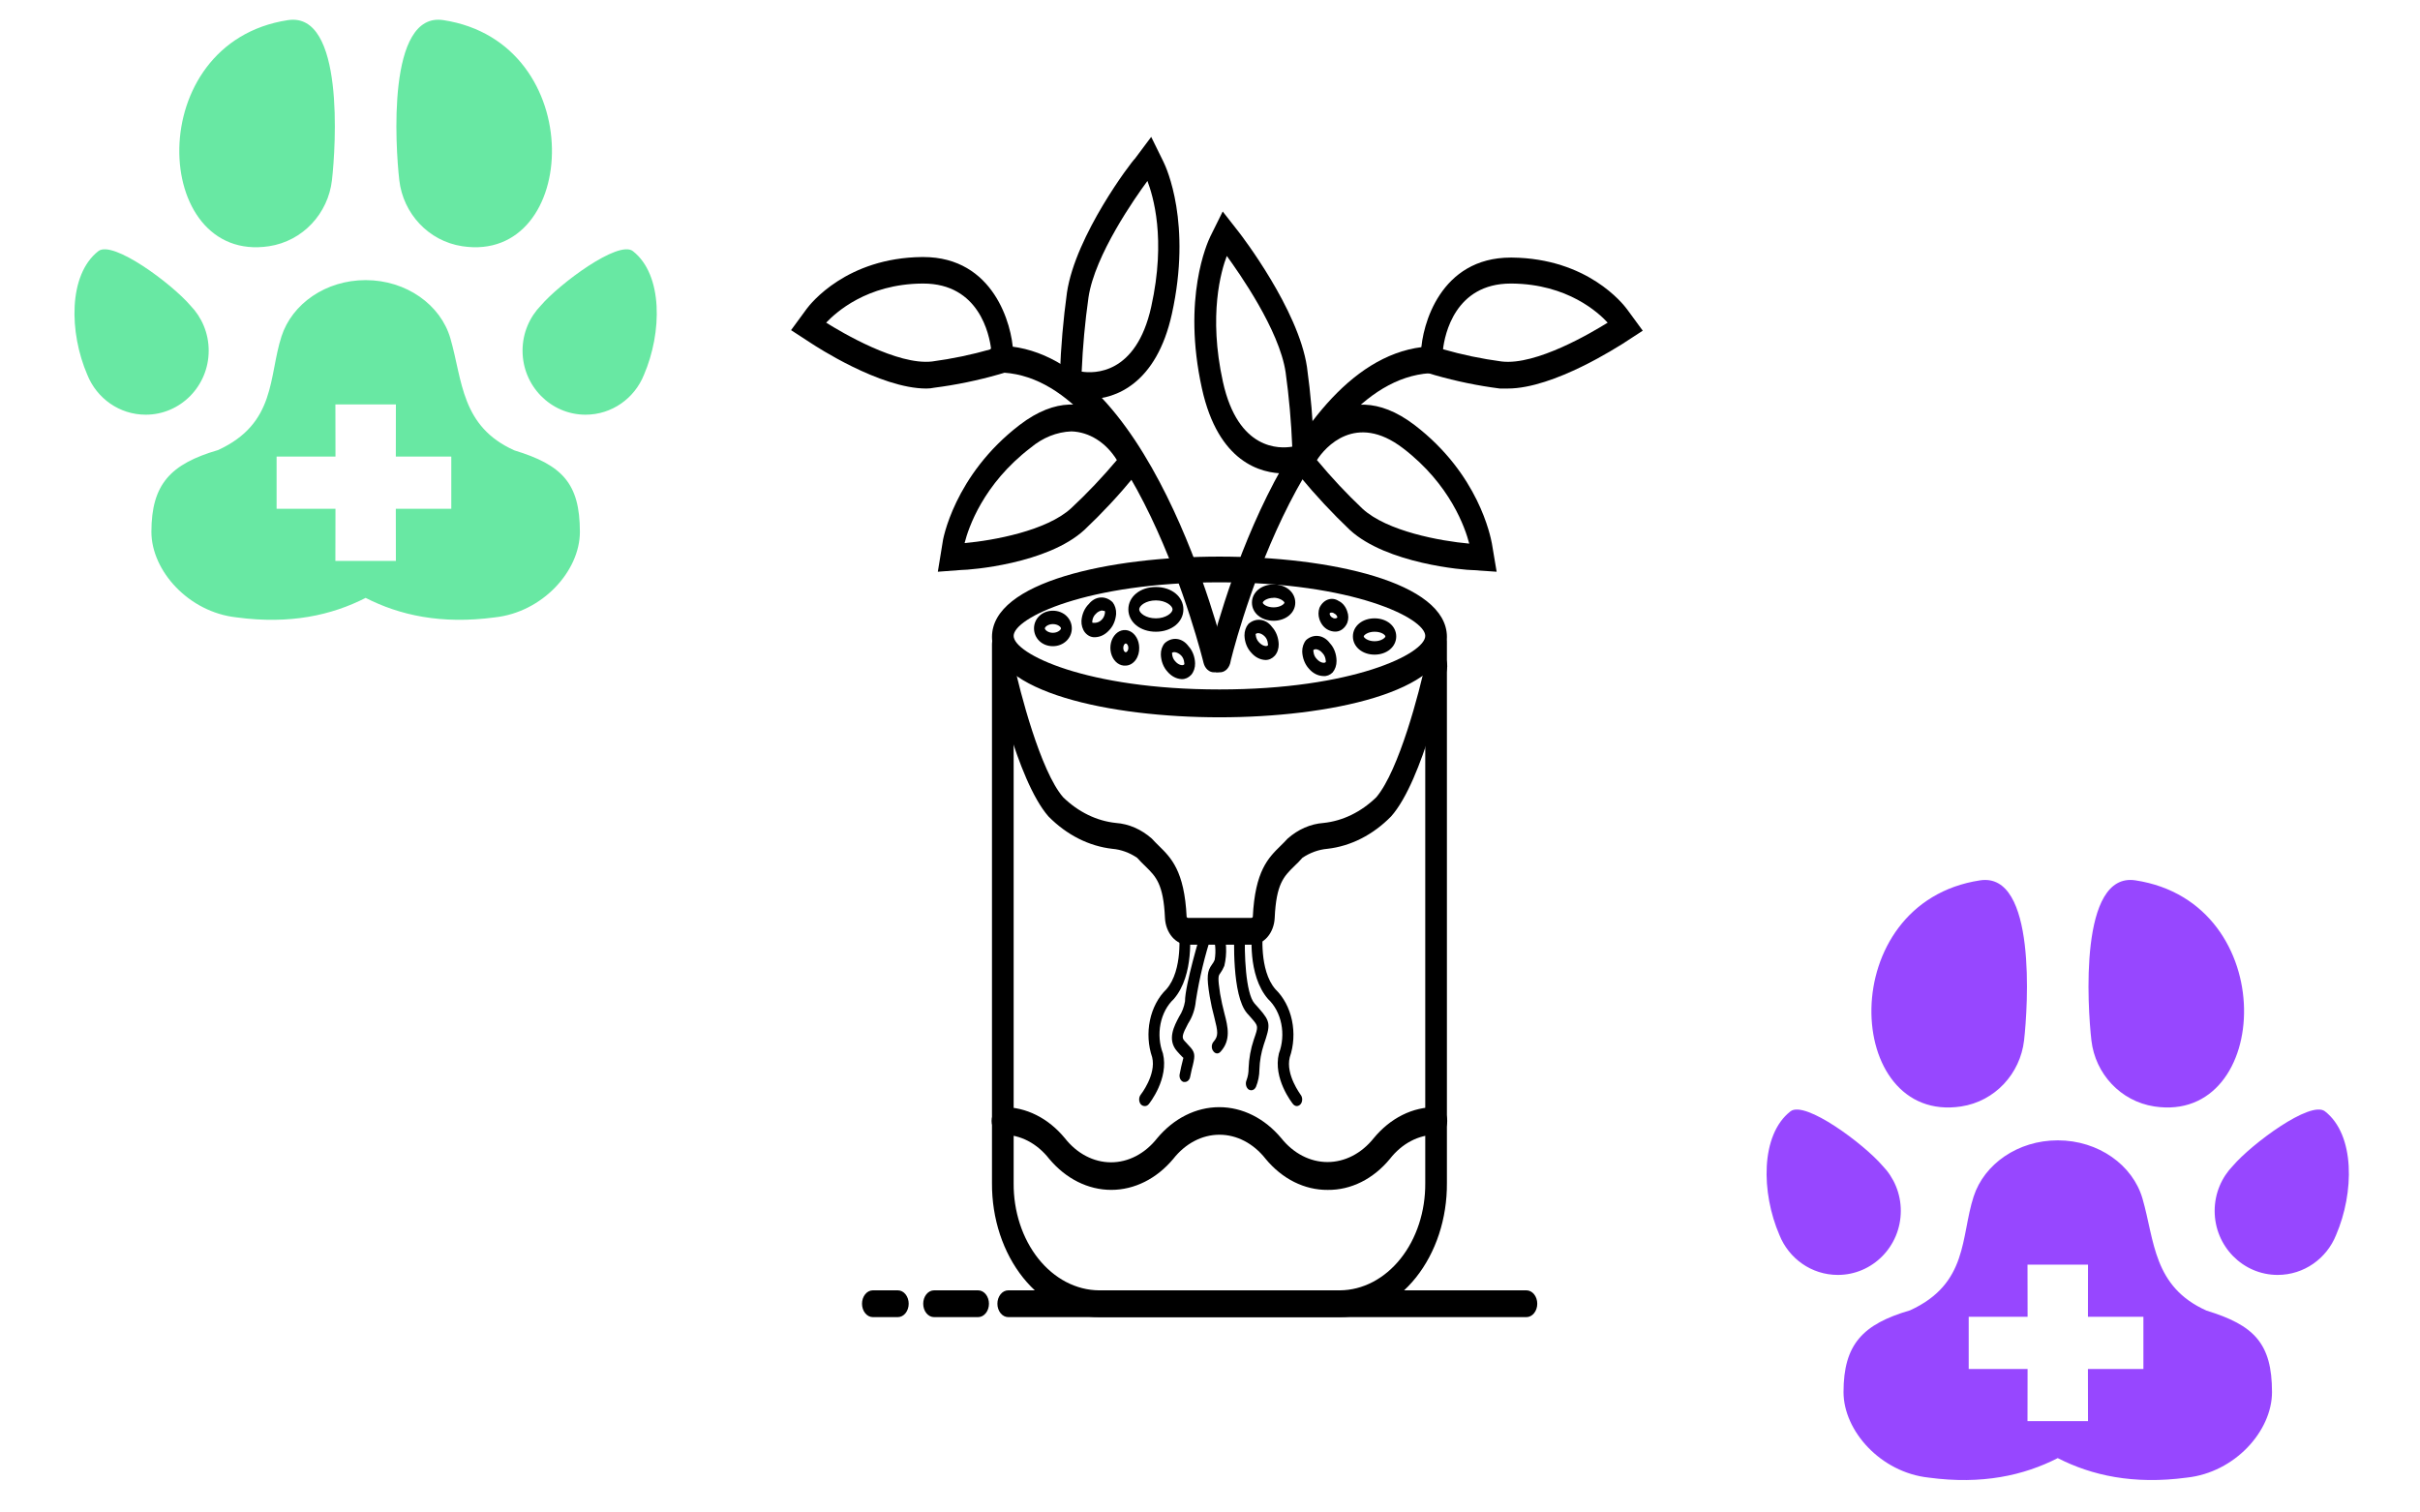 <svg width="256" height="160" viewBox="0 0 256 160" fill="none" xmlns="http://www.w3.org/2000/svg">
<path d="M207.459 117.048C211.047 116.501 213.708 113.573 214.114 110.074C214.525 106.517 215.452 92.22 209.463 93.129C193.927 95.49 195.018 118.938 207.459 117.048ZM227.9 117.048C240.338 118.938 241.428 95.49 225.893 93.128C219.905 92.219 220.831 106.515 221.241 110.073C221.647 113.573 224.311 116.501 227.9 117.048ZM201.077 128.094C201.077 126.234 200.337 124.548 199.143 123.321C197.18 121.022 190.938 116.373 189.406 117.564C186.207 120.056 186.31 126.19 188.237 130.647C189.227 133.126 191.619 134.869 194.414 134.869C198.093 134.869 201.077 131.836 201.077 128.094ZM245.948 117.564C244.419 116.373 238.178 121.022 236.214 123.321C235.021 124.548 234.278 126.234 234.278 128.094C234.278 131.836 237.266 134.869 240.942 134.869C243.738 134.869 246.132 133.126 247.122 130.647C249.044 126.19 249.15 120.056 245.948 117.564ZM233.419 138.646C227.758 136.116 227.933 131.245 226.646 126.8C225.622 123.255 221.995 120.633 217.679 120.633C213.454 120.633 209.891 123.146 208.779 126.583C207.401 130.836 208.231 135.788 202.06 138.613C197.047 140.077 195.018 142.213 195.018 147.265C195.018 151.369 198.949 155.763 204.023 156.31C209.684 157.074 214.101 156.075 217.679 154.248C221.256 156.075 225.67 157.073 231.34 156.31C236.411 155.763 240.344 151.386 240.344 147.265C240.343 142.103 238.442 140.179 233.419 138.646ZM226.74 144.82H220.871L220.879 150.34H214.478L214.488 144.82H208.26V139.3H214.489L214.48 133.78H220.88L220.873 139.3H226.74V144.82Z" fill="#9747FF"/>
<path d="M28.459 26.047C32.047 25.501 34.709 22.573 35.114 19.074C35.525 15.517 36.452 1.22 30.463 2.129C14.927 4.491 16.017 27.938 28.459 26.047ZM48.9 26.047C61.338 27.938 62.428 4.491 46.893 2.128C40.906 1.219 41.831 15.515 42.241 19.073C42.647 22.573 45.311 25.501 48.9 26.047ZM22.077 37.094C22.077 35.234 21.337 33.548 20.143 32.321C18.18 30.022 11.938 25.373 10.406 26.564C7.207 29.056 7.31 35.19 9.237 39.647C10.227 42.126 12.619 43.869 15.414 43.869C19.093 43.869 22.077 40.836 22.077 37.094ZM66.948 26.564C65.419 25.373 59.178 30.022 57.214 32.321C56.021 33.548 55.278 35.234 55.278 37.094C55.278 40.836 58.266 43.869 61.942 43.869C64.739 43.869 67.132 42.126 68.122 39.647C70.044 35.19 70.15 29.056 66.948 26.564ZM54.419 47.646C48.758 45.116 48.934 40.245 47.646 35.8C46.622 32.255 42.995 29.633 38.679 29.633C34.454 29.633 30.891 32.146 29.779 35.583C28.401 39.837 29.231 44.788 23.06 47.613C18.047 49.077 16.017 51.213 16.017 56.265C16.017 60.37 19.949 64.763 25.023 65.31C30.684 66.074 35.101 65.075 38.679 63.248C42.256 65.075 46.67 66.073 52.34 65.31C57.411 64.763 61.344 60.386 61.344 56.265C61.343 51.103 59.442 49.179 54.419 47.646ZM47.74 53.82H41.871L41.879 59.34H35.478L35.488 53.82H29.26V48.3H35.489L35.48 42.78H41.88L41.873 48.3H47.74V53.82Z" fill="#68E8A3"/>
<path d="M159.491 41.102C159.216 41.102 158.941 41.102 158.666 41.102C156.352 40.806 154.056 40.333 151.791 39.685L150.244 39.218L150.324 37.248C150.427 34.415 152.352 27.247 159.823 27.247H159.937C167.958 27.332 171.705 32.163 172.118 32.715L173.779 34.982L171.602 36.398C171.327 36.54 164.418 41.102 159.491 41.102ZM152.616 36.937C154.67 37.526 156.752 37.961 158.849 38.24C162.504 38.679 168.405 35.166 170.067 34.132C169.104 33.083 165.838 30.052 159.937 29.995H159.823C153.899 29.995 152.833 35.421 152.65 36.937H152.616Z" fill="black"/>
<path d="M158.322 60.482L155.847 60.312C154.919 60.312 146.68 59.632 142.796 56.062C140.946 54.304 139.182 52.412 137.514 50.395L136.368 48.978L137.25 47.349C137.25 47.264 141.833 39.005 149.648 44.969C156.42 50.154 157.669 56.742 157.818 57.478L158.322 60.482ZM139.312 48.667C140.832 50.498 142.439 52.215 144.125 53.809C146.715 56.203 152.375 57.237 155.423 57.507C155.01 55.892 153.441 51.259 148.422 47.42C143.403 43.581 140.16 47.335 139.312 48.667Z" fill="black"/>
<path d="M135.875 50.083C133.412 50.083 128.874 48.95 127.144 41.087C125.035 31.525 127.728 25.646 128.038 25.008L129.344 22.373L131.074 24.583C131.326 24.909 137.353 32.743 138.258 38.821C138.653 41.684 138.901 44.575 139.003 47.477L139.072 49.432L137.525 49.885C136.981 50.016 136.429 50.082 135.875 50.083ZM129.779 27.077C129.183 28.621 127.808 33.324 129.367 40.393C130.971 47.675 135.394 47.477 136.7 47.25C136.594 44.614 136.36 41.989 136.001 39.388C135.337 34.897 131.051 28.833 129.779 27.077Z" fill="black"/>
<path d="M141.753 139.333H116.304C114.804 139.332 113.319 138.963 111.935 138.249C110.55 137.535 109.294 136.49 108.237 135.173C107.181 133.856 106.346 132.295 105.779 130.577C105.213 128.86 104.927 127.021 104.937 125.167V68.118C104.937 67.742 105.058 67.381 105.273 67.116C105.488 66.85 105.779 66.701 106.083 66.701C106.387 66.701 106.678 66.85 106.893 67.116C107.108 67.381 107.229 67.742 107.229 68.118V125.167C107.218 126.644 107.444 128.11 107.892 129.48C108.34 130.85 109.003 132.097 109.842 133.15C110.68 134.202 111.679 135.04 112.78 135.615C113.881 136.19 115.063 136.491 116.258 136.5H141.753C142.947 136.489 144.128 136.187 145.228 135.611C146.327 135.035 147.325 134.197 148.162 133.145C149 132.092 149.661 130.846 150.109 129.477C150.556 128.108 150.781 126.643 150.771 125.167V68.118C150.771 67.742 150.891 67.381 151.106 67.116C151.321 66.85 151.613 66.701 151.916 66.701C152.22 66.701 152.512 66.85 152.727 67.116C152.942 67.381 153.062 67.742 153.062 68.118V125.167C153.073 127.015 152.789 128.848 152.226 130.561C151.663 132.274 150.833 133.832 149.782 135.148C148.732 136.464 147.482 137.511 146.105 138.229C144.727 138.947 143.248 139.322 141.753 139.333Z" fill="black"/>
<path d="M129 75.881C117.427 75.881 104.938 73.203 104.938 67.381C104.938 61.558 117.404 58.881 129 58.881C140.596 58.881 153.063 61.558 153.063 67.381C153.063 73.203 140.607 75.881 129 75.881ZM129 61.601C114.929 61.601 107.229 65.383 107.229 67.267C107.229 69.152 114.906 72.934 129 72.934C143.094 72.934 150.771 69.152 150.771 67.267C150.771 65.383 143.105 61.601 129 61.601Z" fill="black"/>
<path d="M129 71.121C128.894 71.141 128.785 71.141 128.679 71.121C128.39 71.013 128.146 70.767 128.002 70.438C127.859 70.109 127.826 69.723 127.911 69.364C128.232 67.948 135.932 36.625 151.905 36.625C152.209 36.625 152.501 36.774 152.715 37.04C152.93 37.306 153.051 37.666 153.051 38.042C153.051 38.417 152.93 38.778 152.715 39.043C152.501 39.309 152.209 39.458 151.905 39.458C137.674 39.458 130.134 69.86 130.134 70.172C130.053 70.46 129.899 70.708 129.695 70.879C129.49 71.05 129.247 71.135 129 71.121Z" fill="black"/>
<path d="M97.994 41.102C93.067 41.102 86.169 36.54 85.859 36.342L83.682 34.925L85.344 32.658C85.756 32.106 89.56 27.275 97.535 27.19H97.661C105.144 27.19 107.057 34.401 107.172 37.192L107.229 39.133L105.682 39.6C103.417 40.249 101.12 40.722 98.807 41.017C98.555 41.073 98.284 41.102 97.994 41.102ZM87.395 34.132C89.045 35.166 94.946 38.665 98.601 38.24C100.702 37.96 102.787 37.525 104.846 36.937C104.662 35.435 103.597 29.995 97.661 29.995H97.547C91.657 30.052 88.403 33.083 87.395 34.132Z" fill="black"/>
<path d="M99.209 60.482L99.701 57.464C99.701 57.167 100.939 50.253 107.86 44.955C115.64 38.991 120.223 47.25 120.269 47.335L121.151 48.964L120.005 50.381C118.342 52.404 116.578 54.296 114.723 56.047C110.804 59.66 102.589 60.297 101.672 60.297L99.209 60.482ZM113.337 45.635C111.797 45.694 110.303 46.294 109.028 47.363C103.987 51.217 102.44 55.863 102.039 57.45C105.087 57.181 110.736 56.147 113.325 53.752C115.013 52.177 116.624 50.479 118.149 48.667C117.581 47.749 116.854 47 116.021 46.476C115.188 45.951 114.271 45.664 113.337 45.635Z" fill="black"/>
<path d="M115.25 42.221C114.707 42.229 114.164 42.158 113.634 42.008L112.053 41.583L112.122 39.6L113.268 39.671L112.122 39.586C112.226 36.694 112.475 33.812 112.867 30.958C113.772 24.881 119.742 17.047 120.051 16.792L121.781 14.482L123.076 17.117C123.397 17.755 126.078 23.634 123.97 33.197C122.343 40.606 117.977 42.221 115.25 42.221ZM114.448 39.317C115.663 39.501 120.177 39.699 121.781 32.46C123.386 25.221 121.965 20.702 121.38 19.143C120.097 20.886 115.812 26.977 115.147 31.454C114.777 34.054 114.536 36.68 114.425 39.317H114.448Z" fill="black"/>
<path d="M128.461 71.121C128.207 71.134 127.957 71.043 127.749 70.861C127.542 70.678 127.389 70.416 127.316 70.115C127.247 69.803 119.742 39.402 105.545 39.402C105.241 39.402 104.949 39.252 104.735 38.987C104.52 38.721 104.399 38.361 104.399 37.985C104.399 37.609 104.52 37.249 104.735 36.983C104.949 36.718 105.241 36.568 105.545 36.568C121.483 36.568 129.229 67.962 129.607 69.308C129.649 69.486 129.663 69.673 129.646 69.858C129.63 70.043 129.584 70.222 129.512 70.385C129.44 70.549 129.342 70.692 129.225 70.809C129.107 70.925 128.973 71.012 128.828 71.064C128.71 71.11 128.585 71.129 128.461 71.121Z" fill="black"/>
<path d="M132.369 99.936H125.688C125.063 99.944 124.46 99.655 124.003 99.127C123.546 98.599 123.272 97.874 123.236 97.103C123.076 93.504 122.274 92.725 121.174 91.648C120.887 91.365 120.589 91.082 120.291 90.742C119.482 90.195 118.587 89.871 117.668 89.793C115.187 89.512 112.832 88.318 110.907 86.364C107.527 82.483 105.121 71.206 105.018 70.781C104.968 70.597 104.95 70.403 104.964 70.211C104.978 70.018 105.023 69.831 105.098 69.661C105.172 69.491 105.274 69.342 105.397 69.222C105.52 69.103 105.661 69.015 105.813 68.966C105.964 68.917 106.122 68.906 106.276 68.935C106.431 68.964 106.579 69.031 106.712 69.134C106.844 69.236 106.959 69.371 107.048 69.53C107.137 69.689 107.198 69.869 107.229 70.058C107.871 73.104 110.071 81.59 112.465 84.338C114.074 85.902 116.018 86.848 118.057 87.058C119.422 87.158 120.737 87.732 121.85 88.716C122.102 88.999 122.354 89.24 122.595 89.481C123.866 90.728 125.299 92.116 125.528 97.003C125.546 97.035 125.57 97.061 125.598 97.079C125.626 97.096 125.657 97.104 125.688 97.103H132.369C132.4 97.104 132.431 97.096 132.459 97.079C132.487 97.061 132.511 97.035 132.529 97.003C132.758 92.116 134.19 90.728 135.462 89.481C135.703 89.24 135.955 88.999 136.207 88.716C137.32 87.732 138.634 87.158 140 87.058C142.039 86.848 143.983 85.902 145.591 84.338C147.998 81.505 150.175 73.104 150.816 70.058C150.894 69.696 151.085 69.387 151.347 69.198C151.609 69.01 151.921 68.957 152.214 69.052C152.363 69.096 152.502 69.175 152.625 69.285C152.749 69.396 152.853 69.536 152.932 69.697C153.01 69.858 153.063 70.036 153.085 70.222C153.108 70.409 153.1 70.599 153.062 70.781C152.959 71.263 150.553 82.539 147.161 86.364C145.241 88.32 142.889 89.514 140.412 89.793C139.489 89.874 138.591 90.198 137.777 90.742C137.497 91.064 137.202 91.367 136.895 91.648C135.806 92.725 135.004 93.504 134.844 97.103C134.808 97.879 134.53 98.608 134.069 99.137C133.607 99.665 132.998 99.952 132.369 99.936Z" fill="black"/>
<path d="M140.459 125.875C138.001 125.898 135.636 124.716 133.881 122.588C133.247 121.781 132.488 121.14 131.65 120.702C130.811 120.263 129.91 120.038 129 120.038C128.09 120.038 127.189 120.263 126.351 120.702C125.512 121.14 124.753 121.781 124.119 122.588C122.358 124.695 120.004 125.873 117.553 125.873C115.103 125.873 112.749 124.695 110.988 122.588C110.352 121.776 109.589 121.131 108.747 120.693C107.904 120.255 106.998 120.032 106.084 120.038C105.771 120.038 105.47 119.885 105.249 119.611C105.028 119.337 104.903 118.966 104.903 118.579C104.903 118.192 105.028 117.821 105.249 117.547C105.47 117.274 105.771 117.12 106.084 117.12C108.538 117.098 110.899 118.28 112.649 120.407C113.283 121.214 114.042 121.855 114.881 122.293C115.719 122.732 116.62 122.957 117.53 122.957C118.441 122.957 119.342 122.732 120.18 122.293C121.018 121.855 121.777 121.214 122.412 120.407C124.173 118.3 126.527 117.122 128.977 117.122C131.428 117.122 133.782 118.3 135.543 120.407C136.182 121.206 136.943 121.84 137.782 122.272C138.621 122.705 139.521 122.928 140.43 122.928C141.339 122.928 142.239 122.705 143.078 122.272C143.916 121.84 144.678 121.206 145.317 120.407C146.188 119.348 147.219 118.513 148.352 117.949C149.484 117.385 150.696 117.103 151.917 117.12C152.23 117.12 152.53 117.274 152.751 117.547C152.973 117.821 153.097 118.192 153.097 118.579C153.097 118.966 152.973 119.337 152.751 119.611C152.53 119.885 152.23 120.038 151.917 120.038C151.006 120.036 150.105 120.26 149.266 120.699C148.427 121.137 147.669 121.779 147.036 122.588C145.282 124.719 142.917 125.901 140.459 125.875Z" fill="black"/>
<path d="M121.071 117.007C120.922 117.002 120.78 116.932 120.67 116.808C120.564 116.674 120.505 116.493 120.505 116.305C120.505 116.118 120.564 115.937 120.67 115.803C120.67 115.803 122.331 113.692 121.884 111.85C121.459 110.613 121.376 109.238 121.647 107.937C121.919 106.636 122.529 105.482 123.385 104.653C125.173 102.613 124.726 98.576 124.714 98.533C124.698 98.348 124.74 98.162 124.832 98.014C124.924 97.866 125.058 97.768 125.207 97.74C125.356 97.716 125.506 97.764 125.626 97.876C125.746 97.987 125.826 98.152 125.849 98.335C125.849 98.533 126.387 103.138 124.164 105.688C123.469 106.339 122.976 107.265 122.767 108.312C122.559 109.359 122.647 110.463 123.019 111.439C123.672 114.103 121.609 116.695 121.529 116.794C121.47 116.868 121.398 116.926 121.319 116.963C121.24 116.999 121.155 117.014 121.071 117.007Z" fill="black"/>
<path d="M137.193 117.007C137.038 117.006 136.89 116.93 136.78 116.794C136.7 116.695 134.638 114.103 135.291 111.439C135.662 110.463 135.751 109.359 135.542 108.312C135.334 107.265 134.84 106.339 134.145 105.688C131.922 103.138 132.438 98.604 132.461 98.335C132.483 98.152 132.563 97.987 132.683 97.876C132.803 97.764 132.954 97.716 133.102 97.74C133.253 97.765 133.389 97.862 133.481 98.011C133.574 98.159 133.615 98.347 133.595 98.533C133.595 98.533 133.148 102.613 134.924 104.653C135.782 105.48 136.395 106.633 136.669 107.934C136.942 109.235 136.861 110.612 136.437 111.85C135.978 113.692 137.582 115.774 137.582 115.803C137.636 115.868 137.679 115.947 137.708 116.033C137.737 116.119 137.752 116.212 137.752 116.305C137.752 116.399 137.737 116.492 137.708 116.578C137.679 116.664 137.636 116.742 137.582 116.808C137.475 116.929 137.338 116.999 137.193 117.007Z" fill="black"/>
<path d="M125.345 114.457H125.207C125.134 114.437 125.064 114.399 125.003 114.345C124.942 114.291 124.891 114.222 124.852 114.142C124.814 114.062 124.789 113.974 124.779 113.882C124.769 113.79 124.774 113.696 124.795 113.607C124.909 113.012 125.012 112.587 125.093 112.275L125.184 111.907L125.047 111.779C124.909 111.637 124.726 111.453 124.508 111.198C123.431 109.966 124.222 108.507 124.737 107.543C125.044 107.073 125.256 106.52 125.356 105.928C125.356 104.214 126.96 98.845 127.144 98.293C127.163 98.196 127.2 98.105 127.25 98.027C127.3 97.949 127.362 97.885 127.434 97.838C127.505 97.792 127.584 97.765 127.664 97.759C127.745 97.753 127.825 97.768 127.901 97.803C127.976 97.838 128.045 97.893 128.102 97.963C128.16 98.033 128.204 98.117 128.234 98.21C128.263 98.303 128.276 98.403 128.271 98.502C128.267 98.602 128.246 98.7 128.209 98.788C127.453 101.074 126.881 103.447 126.502 105.872C126.422 106.749 126.139 107.58 125.689 108.266C125.058 109.442 124.99 109.767 125.287 110.093C125.585 110.419 125.654 110.49 125.769 110.617C126.433 111.297 126.433 111.623 126.193 112.643C126.112 112.927 126.021 113.323 125.906 113.89C125.88 114.05 125.81 114.194 125.707 114.297C125.605 114.4 125.477 114.457 125.345 114.457Z" fill="black"/>
<path d="M128.771 111.439C128.693 111.44 128.616 111.42 128.545 111.381C128.474 111.341 128.41 111.284 128.359 111.212C128.305 111.148 128.263 111.071 128.234 110.986C128.205 110.9 128.19 110.809 128.19 110.717C128.19 110.624 128.205 110.533 128.234 110.448C128.263 110.363 128.305 110.285 128.359 110.221C128.92 109.583 128.84 109.158 128.462 107.642C128.261 106.909 128.097 106.162 127.969 105.404C127.614 103.265 127.717 102.712 128.21 102.032C128.325 101.886 128.421 101.719 128.496 101.537C128.652 100.607 128.568 99.641 128.255 98.774C128.201 98.598 128.205 98.401 128.267 98.229C128.33 98.056 128.445 97.921 128.588 97.853C128.731 97.786 128.889 97.791 129.029 97.868C129.169 97.945 129.278 98.088 129.332 98.264C129.76 99.501 129.825 100.884 129.516 102.174C129.395 102.466 129.245 102.737 129.069 102.982C128.897 103.208 128.794 103.35 129.069 105.121C129.193 105.829 129.346 106.529 129.527 107.217C129.905 108.634 130.226 110.051 129.115 111.255C129.022 111.365 128.9 111.431 128.771 111.439Z" fill="black"/>
<path d="M132.369 115.335C132.269 115.336 132.171 115.306 132.082 115.25C131.951 115.152 131.856 114.997 131.816 114.815C131.775 114.633 131.793 114.439 131.864 114.272C132.014 113.878 132.089 113.447 132.082 113.012C132.122 111.969 132.308 110.943 132.632 109.98C133.125 108.563 133.125 108.563 132.414 107.742C132.277 107.572 132.105 107.402 131.922 107.189C130.295 105.305 130.547 99.1 130.581 98.392C130.582 98.297 130.599 98.204 130.631 98.118C130.663 98.033 130.709 97.956 130.766 97.893C130.823 97.831 130.89 97.784 130.963 97.755C131.036 97.726 131.112 97.716 131.188 97.726C131.338 97.74 131.478 97.827 131.576 97.968C131.675 98.108 131.725 98.291 131.715 98.477C131.601 100.871 131.773 105.064 132.701 106.141L133.182 106.679C134.431 108.096 134.408 108.407 133.686 110.518C133.413 111.348 133.257 112.23 133.228 113.125C133.224 113.77 133.098 114.406 132.861 114.981C132.811 115.088 132.739 115.177 132.653 115.239C132.567 115.301 132.469 115.334 132.369 115.335Z" fill="black"/>
<path d="M145.408 69.251C144.102 69.251 143.117 68.415 143.117 67.324C143.117 66.233 144.102 65.412 145.408 65.412C146.715 65.412 147.7 66.233 147.7 67.324C147.7 68.415 146.715 69.251 145.408 69.251ZM145.408 66.828C144.686 66.828 144.263 67.197 144.263 67.324C144.263 67.452 144.686 67.834 145.408 67.834C146.13 67.834 146.554 67.452 146.554 67.324C146.554 67.197 146.188 66.828 145.408 66.828Z" fill="black"/>
<path d="M134.729 65.667C133.423 65.667 132.438 64.845 132.438 63.754C132.438 62.663 133.423 61.828 134.729 61.828C136.035 61.828 137.021 62.649 137.021 63.754C137.021 64.859 135.99 65.667 134.729 65.667ZM134.729 63.244C134.007 63.244 133.583 63.612 133.583 63.754C133.583 63.896 134.007 64.25 134.729 64.25C135.451 64.25 135.875 63.882 135.875 63.754C135.875 63.627 135.394 63.23 134.729 63.23V63.244Z" fill="black"/>
<path d="M122.274 66.828C120.613 66.828 119.364 65.808 119.364 64.463C119.364 63.117 120.613 62.097 122.274 62.097C123.936 62.097 125.185 63.117 125.185 64.463C125.185 65.808 123.936 66.828 122.274 66.828ZM122.274 63.513C121.209 63.513 120.51 64.08 120.51 64.463C120.51 64.845 121.209 65.412 122.274 65.412C123.34 65.412 124.039 64.831 124.039 64.463C124.039 64.094 123.34 63.513 122.274 63.513Z" fill="black"/>
<path d="M111.377 68.358C110.231 68.358 109.383 67.522 109.383 66.474C109.383 65.426 110.254 64.604 111.377 64.604C112.5 64.604 113.382 65.426 113.382 66.474C113.382 67.522 112.5 68.358 111.377 68.358ZM111.377 66.021C110.85 66.021 110.529 66.332 110.529 66.474C110.529 66.616 110.85 66.942 111.377 66.942C111.904 66.942 112.236 66.616 112.236 66.474C112.236 66.332 111.916 66.021 111.377 66.021Z" fill="black"/>
<path d="M115.823 67.409C115.628 67.418 115.434 67.377 115.253 67.29C115.072 67.202 114.907 67.069 114.769 66.899C114.642 66.736 114.545 66.542 114.482 66.33C114.419 66.118 114.391 65.892 114.402 65.667C114.428 65.322 114.51 64.987 114.644 64.682C114.778 64.378 114.961 64.11 115.181 63.896C115.509 63.486 115.948 63.241 116.413 63.207C116.879 63.173 117.338 63.353 117.702 63.712C117.829 63.875 117.926 64.069 117.989 64.281C118.053 64.493 118.08 64.719 118.069 64.944C118.043 65.289 117.961 65.624 117.827 65.929C117.693 66.233 117.51 66.501 117.29 66.715C116.882 67.153 116.363 67.399 115.823 67.409ZM116.648 64.576C116.376 64.587 116.116 64.718 115.915 64.944C115.717 65.125 115.585 65.395 115.548 65.695C115.548 65.823 115.548 65.851 115.548 65.865C115.548 65.879 116.121 65.993 116.522 65.582C116.72 65.401 116.852 65.131 116.889 64.831C116.889 64.718 116.889 64.675 116.889 64.661C116.815 64.612 116.73 64.597 116.648 64.618V64.576Z" fill="black"/>
<path d="M125.013 71.843C124.447 71.819 123.908 71.537 123.5 71.05C123.289 70.823 123.119 70.545 122.998 70.233C122.878 69.921 122.811 69.582 122.801 69.237C122.796 69.011 122.83 68.787 122.901 68.579C122.973 68.371 123.079 68.185 123.214 68.032C123.59 67.692 124.056 67.537 124.519 67.597C124.983 67.657 125.412 67.929 125.723 68.358C125.934 68.585 126.105 68.863 126.225 69.175C126.345 69.487 126.412 69.826 126.422 70.172C126.427 70.399 126.393 70.626 126.322 70.836C126.251 71.046 126.145 71.235 126.01 71.39C125.735 71.69 125.379 71.852 125.013 71.843ZM123.993 69.01C123.983 69.037 123.979 69.066 123.979 69.095C123.979 69.124 123.983 69.153 123.993 69.18C124.003 69.331 124.038 69.477 124.095 69.611C124.152 69.745 124.231 69.863 124.325 69.959C124.692 70.384 125.139 70.441 125.276 70.285C125.286 70.258 125.291 70.229 125.291 70.2C125.291 70.171 125.286 70.142 125.276 70.115C125.266 69.964 125.231 69.818 125.174 69.684C125.117 69.55 125.039 69.432 124.944 69.336C124.566 68.968 124.119 68.911 123.993 69.067V69.01Z" fill="black"/>
<path d="M133.859 69.817C133.292 69.793 132.754 69.511 132.346 69.024C132.136 68.8 131.965 68.524 131.845 68.215C131.724 67.905 131.657 67.568 131.647 67.225C131.645 66.998 131.68 66.772 131.751 66.563C131.822 66.353 131.927 66.164 132.06 66.007C132.437 65.669 132.902 65.516 133.365 65.576C133.828 65.636 134.257 65.906 134.569 66.332C134.779 66.561 134.949 66.839 135.069 67.15C135.189 67.462 135.257 67.801 135.268 68.146C135.273 68.374 135.239 68.6 135.168 68.81C135.097 69.02 134.99 69.209 134.855 69.364C134.581 69.664 134.225 69.826 133.859 69.817ZM132.839 66.984C132.828 67.013 132.823 67.044 132.823 67.076C132.823 67.108 132.828 67.139 132.839 67.168C132.865 67.467 132.984 67.741 133.171 67.933C133.549 68.358 133.996 68.415 134.122 68.273C134.133 68.244 134.138 68.213 134.138 68.181C134.138 68.15 134.133 68.118 134.122 68.089C134.111 67.941 134.076 67.796 134.019 67.665C133.962 67.533 133.884 67.417 133.79 67.324C133.412 66.942 132.965 66.899 132.839 67.083V66.984Z" fill="black"/>
<path d="M139.977 71.517C139.412 71.497 138.874 71.22 138.464 70.738C138.254 70.51 138.082 70.233 137.96 69.921C137.838 69.609 137.768 69.271 137.754 68.925C137.752 68.698 137.787 68.472 137.858 68.263C137.929 68.053 138.034 67.864 138.167 67.707C138.547 67.37 139.014 67.219 139.479 67.281C139.944 67.344 140.375 67.617 140.687 68.047C140.905 68.279 141.08 68.566 141.2 68.888C141.321 69.211 141.384 69.561 141.386 69.917C141.389 70.144 141.353 70.369 141.282 70.579C141.211 70.788 141.106 70.978 140.974 71.135C140.693 71.415 140.337 71.552 139.977 71.517ZM139.163 68.684C139.087 68.68 139.011 68.705 138.946 68.755C138.935 68.784 138.93 68.815 138.93 68.847C138.93 68.879 138.935 68.91 138.946 68.939C138.959 69.088 138.996 69.233 139.055 69.364C139.114 69.496 139.194 69.611 139.289 69.704C139.656 70.129 140.103 70.186 140.24 70.044C140.251 70.015 140.256 69.984 140.256 69.952C140.256 69.92 140.251 69.889 140.24 69.86C140.214 69.561 140.095 69.287 139.908 69.095C139.711 68.845 139.446 68.693 139.163 68.67V68.684Z" fill="black"/>
<path d="M119.089 70.412C118.785 70.438 118.482 70.35 118.218 70.16C117.955 69.971 117.744 69.688 117.612 69.348C117.48 69.009 117.434 68.628 117.478 68.255C117.523 67.883 117.657 67.535 117.864 67.258C118.07 66.981 118.338 66.786 118.635 66.699C118.931 66.612 119.242 66.637 119.527 66.771C119.812 66.905 120.057 67.141 120.233 67.449C120.408 67.757 120.504 68.123 120.51 68.5C120.52 68.742 120.492 68.984 120.426 69.211C120.36 69.439 120.258 69.648 120.125 69.827C119.993 70.005 119.833 70.148 119.655 70.249C119.477 70.35 119.284 70.405 119.089 70.412ZM119.089 68.075C118.951 68.075 118.825 68.287 118.825 68.543C118.825 68.797 118.951 68.996 119.089 68.996C119.226 68.996 119.364 68.783 119.364 68.543C119.364 68.302 119.238 68.075 119.089 68.075Z" fill="black"/>
<path d="M141.203 66.814C140.959 66.806 140.718 66.744 140.493 66.63C140.287 66.529 140.1 66.378 139.942 66.186C139.785 65.993 139.66 65.764 139.576 65.511C139.511 65.32 139.477 65.116 139.477 64.909C139.477 64.702 139.511 64.497 139.576 64.307C139.769 63.881 140.09 63.565 140.469 63.428C140.848 63.29 141.255 63.341 141.604 63.57C141.812 63.666 142.001 63.816 142.159 64.009C142.317 64.202 142.44 64.433 142.521 64.689C142.592 64.878 142.629 65.083 142.629 65.291C142.629 65.499 142.592 65.705 142.521 65.893C142.394 66.185 142.202 66.426 141.969 66.589C141.736 66.752 141.47 66.83 141.203 66.814ZM140.928 64.802C140.779 64.802 140.676 64.802 140.653 64.93C140.67 65.021 140.705 65.104 140.755 65.174C140.805 65.243 140.869 65.296 140.939 65.327C141.02 65.39 141.113 65.423 141.209 65.423C141.304 65.423 141.397 65.39 141.478 65.327C141.461 65.236 141.426 65.152 141.376 65.083C141.326 65.014 141.262 64.961 141.192 64.93C141.112 64.864 141.022 64.82 140.928 64.802Z" fill="black"/>
<path d="M161.473 139.333H106.656C106.352 139.333 106.061 139.184 105.846 138.918C105.631 138.653 105.51 138.292 105.51 137.917C105.51 137.541 105.631 137.181 105.846 136.915C106.061 136.649 106.352 136.5 106.656 136.5H161.473C161.777 136.5 162.068 136.649 162.283 136.915C162.498 137.181 162.619 137.541 162.619 137.917C162.619 138.292 162.498 138.653 162.283 138.918C162.068 139.184 161.777 139.333 161.473 139.333Z" fill="black"/>
<path d="M103.471 139.333H98.808C98.504 139.333 98.212 139.184 97.997 138.918C97.782 138.653 97.662 138.292 97.662 137.917C97.662 137.541 97.782 137.181 97.997 136.915C98.212 136.649 98.504 136.5 98.808 136.5H103.471C103.775 136.5 104.066 136.649 104.281 136.915C104.496 137.181 104.617 137.541 104.617 137.917C104.617 138.292 104.496 138.653 104.281 138.918C104.066 139.184 103.775 139.333 103.471 139.333Z" fill="black"/>
<path d="M94.992 139.333H92.333C92.029 139.333 91.738 139.184 91.523 138.918C91.308 138.653 91.188 138.292 91.188 137.917C91.188 137.541 91.308 137.181 91.523 136.915C91.738 136.649 92.029 136.5 92.333 136.5H94.98C95.284 136.5 95.576 136.649 95.79 136.915C96.005 137.181 96.126 137.541 96.126 137.917C96.126 138.292 96.005 138.653 95.79 138.918C95.576 139.184 95.284 139.333 94.98 139.333H94.992Z" fill="black"/>
</svg>
